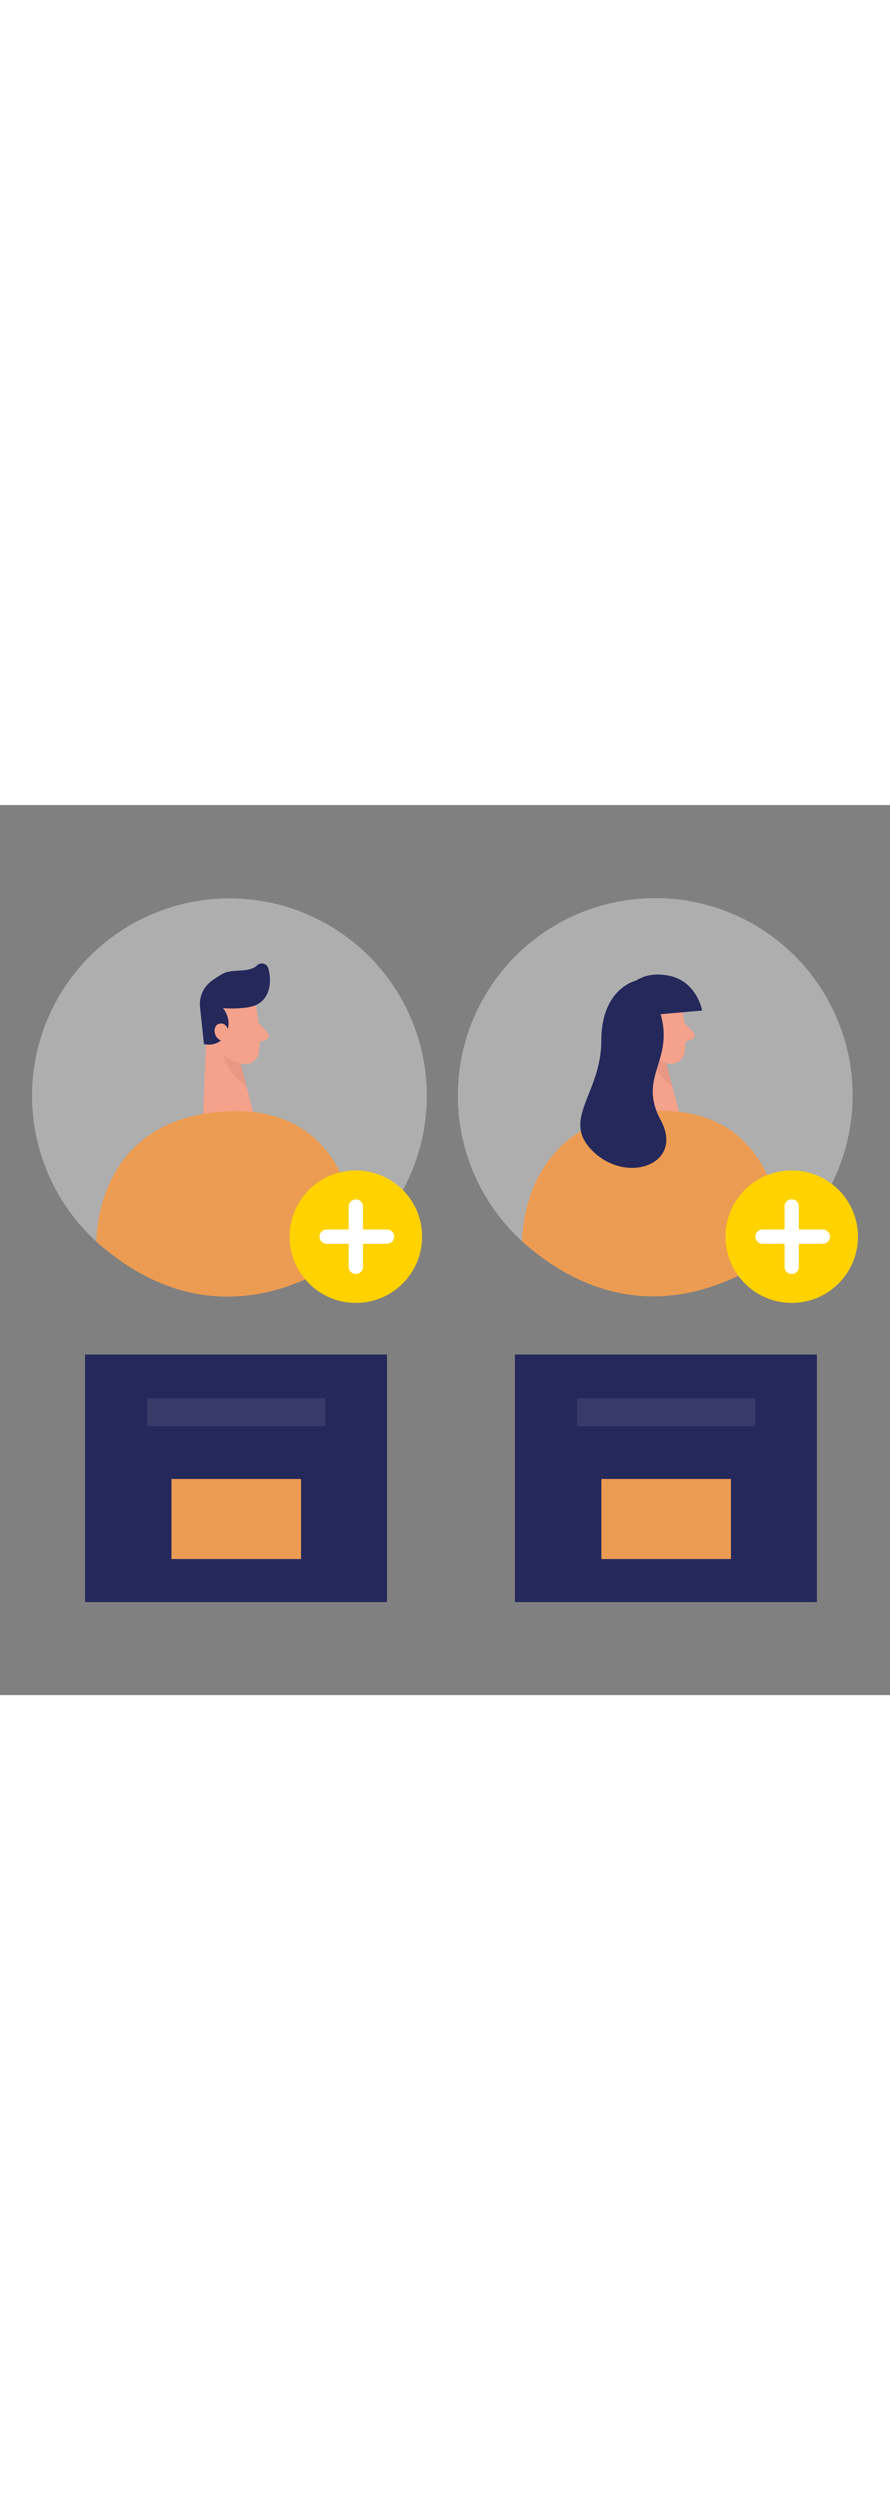 <svg id="_0141_user_profile" xmlns="http://www.w3.org/2000/svg" viewBox="0 0 500 500" data-imageid="user-profile-97" imageName="User Profile" class="illustrations_image" style="width: 178px;"><rect x="0" y="0" width="500" height="500" fill="#808080" stroke="none"/><defs><style>.cls-1_user-profile-97{opacity:.45;}.cls-1_user-profile-97,.cls-2_user-profile-97,.cls-3_user-profile-97{fill:none;}.cls-4_user-profile-97{fill:#fff;}.cls-5_user-profile-97{fill:#f4a28c;}.cls-6_user-profile-97{fill:#ce8172;}.cls-7_user-profile-97{fill:#e6e6e6;}.cls-2_user-profile-97{opacity:.09;}.cls-3_user-profile-97{opacity:.31;}.cls-8_user-profile-97{fill:#24285b;}.cls-9_user-profile-97{fill:#ffd200;}.cls-10_user-profile-97{fill:#68e1fd;}</style></defs><g id="boy_user-profile-97"><g class="cls-1_user-profile-97"><circle class="cls-7_user-profile-97" cx="128.9" cy="163.32" r="110.9"/></g><path class="cls-5_user-profile-97" d="m143.7,112.41s3.22,15.5,1.82,26.23c-.57,4.35-4.62,7.46-8.97,6.83-5.39-.78-12.46-3.41-15.19-11.5l-6.33-13.17s-3.68-8.39,4.43-15.82c8.11-7.43,22.75-2.11,24.24,7.43Z"/><polygon class="cls-5_user-profile-97" points="116.18 123.19 114.12 175.02 142.77 174.12 132.76 136.76 116.18 123.19"/><path class="cls-8_user-profile-97" d="m139.88,113.52c-2.73.47-7.77,1.05-14.62.6,0,0,5.73,6.26,1.71,14.38-4.02,8.12-12.39,5.79-12.39,5.79l-2.14-20.23c-.81-5.87,1.63-11.74,6.42-15.24,1.96-1.43,4.14-2.88,6.35-4.09,5.54-3.02,14.51-.15,19.26-4.7,2.08-1.99,5.55-1.01,6.31,1.77,1.64,6.04,1.69,15.83-6.23,20.18-1.45.8-3.04,1.25-4.67,1.53Z"/><path class="cls-5_user-profile-97" d="m128.59,127.85s-.83-6.04-5.33-5.03c-4.49,1.01-3.34,9.74,2.94,9.82l2.39-4.79Z"/><path class="cls-5_user-profile-97" d="m145.22,122.28l5.1,5.54c1.26,1.37.67,3.58-1.11,4.14l-5.88,1.84,1.89-11.52Z"/><g class="cls-3_user-profile-97"><path class="cls-6_user-profile-97" d="m135.3,144.84s-5.38-.45-9.85-4.39c0,0,1.52,9.37,12.98,17.45l-3.12-13.06Z"/></g><path class="cls-10_user-profile-97 targetColor" d="m54.19,245.27s-1.7-69.61,73.39-73.22c75.08-3.6,73.09,76.29,73.09,76.29,0,0-70.84,64.56-146.48-3.07Z" style="fill: rgb(236, 156, 82);"/><circle class="cls-9_user-profile-97" cx="199.92" cy="242.46" r="37.21"/><path class="cls-4_user-profile-97" d="m199.91,263.43c-2.22,0-4.02-1.8-4.02-4.02v-33.89c0-2.22,1.8-4.02,4.02-4.02s4.02,1.8,4.02,4.02v33.89c0,2.22-1.8,4.02-4.02,4.02Z"/><path class="cls-4_user-profile-97" d="m217.42,246.48h-33.9c-2.22,0-4.02-1.8-4.02-4.02s1.8-4.02,4.02-4.02h33.9c2.22,0,4.02,1.8,4.02,4.02s-1.8,4.02-4.02,4.02Z"/></g><g id="girl_user-profile-97"><g class="cls-1_user-profile-97"><circle class="cls-7_user-profile-97" cx="368.1" cy="163.16" r="110.9"/></g><path class="cls-5_user-profile-97" d="m382.9,112.25s3.22,15.5,1.82,26.23c-.57,4.35-4.62,7.46-8.97,6.83-5.39-.78-12.46-3.41-15.19-11.5l-6.33-13.17s-3.68-8.39,4.43-15.82c8.11-7.43,22.75-2.11,24.24,7.43Z"/><polygon class="cls-5_user-profile-97" points="355.37 123.03 353.31 174.87 381.96 173.96 371.96 136.6 355.37 123.03"/><path class="cls-5_user-profile-97" d="m367.78,127.69s-.83-6.04-5.33-5.03c-4.49,1.01-3.34,9.74,2.94,9.82l2.39-4.79Z"/><path class="cls-5_user-profile-97" d="m384.42,122.12l5.1,5.54c1.26,1.37.67,3.58-1.11,4.14l-5.88,1.84,1.89-11.52Z"/><g class="cls-3_user-profile-97"><path class="cls-6_user-profile-97" d="m374.5,144.69s-5.38-.45-9.85-4.39c0,0,1.52,9.37,12.98,17.45l-3.12-13.06Z"/></g><path class="cls-10_user-profile-97 targetColor" d="m293.38,245.12s-1.7-69.61,73.39-73.22c75.08-3.6,73.09,76.29,73.09,76.29,0,0-70.84,64.56-146.48-3.07Z" style="fill: rgb(236, 156, 82);"/><circle class="cls-9_user-profile-97" cx="444.79" cy="242.46" r="37.21"/><path class="cls-4_user-profile-97" d="m444.79,263.43c-2.22,0-4.02-1.8-4.02-4.02v-33.89c0-2.22,1.8-4.02,4.02-4.02s4.02,1.8,4.02,4.02v33.89c0,2.22-1.8,4.02-4.02,4.02Z"/><path class="cls-4_user-profile-97" d="m462.29,246.48h-33.89c-2.22,0-4.02-1.8-4.02-4.02s1.8-4.02,4.02-4.02h33.89c2.22,0,4.02,1.8,4.02,4.02s-1.8,4.02-4.02,4.02Z"/><path class="cls-8_user-profile-97" d="m371.13,117.49l23.31-2.05s-2.87-16.83-19.29-19.7c-16.42-2.87-25.86,6.16-27.09,23.4-1.23,17.24,6.49,24.59,6.49,24.59,0,0,21.18.45,16.58-26.23Z"/><path class="cls-8_user-profile-97" d="m357.69,98.51s-19.88,3.95-19.88,33.97-23.53,44.53-4.1,62.59c19.43,18.06,50.63,6.29,37.49-18.06s7.55-33.11-.06-59.52c-7.61-26.41-13.45-18.98-13.45-18.98Z"/></g><g id="info2_user-profile-97"><rect class="cls-8_user-profile-97" x="47.77" y="308.68" width="169.64" height="139.06"/><rect class="cls-10_user-profile-97 targetColor" x="96.34" y="378.58" width="72.79" height="44.98" style="fill: rgb(236, 156, 82);"/><g class="cls-2_user-profile-97"><rect class="cls-4_user-profile-97" x="82.66" y="333.24" width="100.15" height="15.71"/></g></g><g id="info1_user-profile-97"><rect class="cls-8_user-profile-97" x="289.29" y="308.68" width="169.64" height="139.06"/><rect class="cls-10_user-profile-97 targetColor" x="337.85" y="378.58" width="72.79" height="44.98" style="fill: rgb(236, 156, 82);"/><g class="cls-2_user-profile-97"><rect class="cls-4_user-profile-97" x="324.17" y="333.24" width="100.15" height="15.71"/></g></g></svg>
